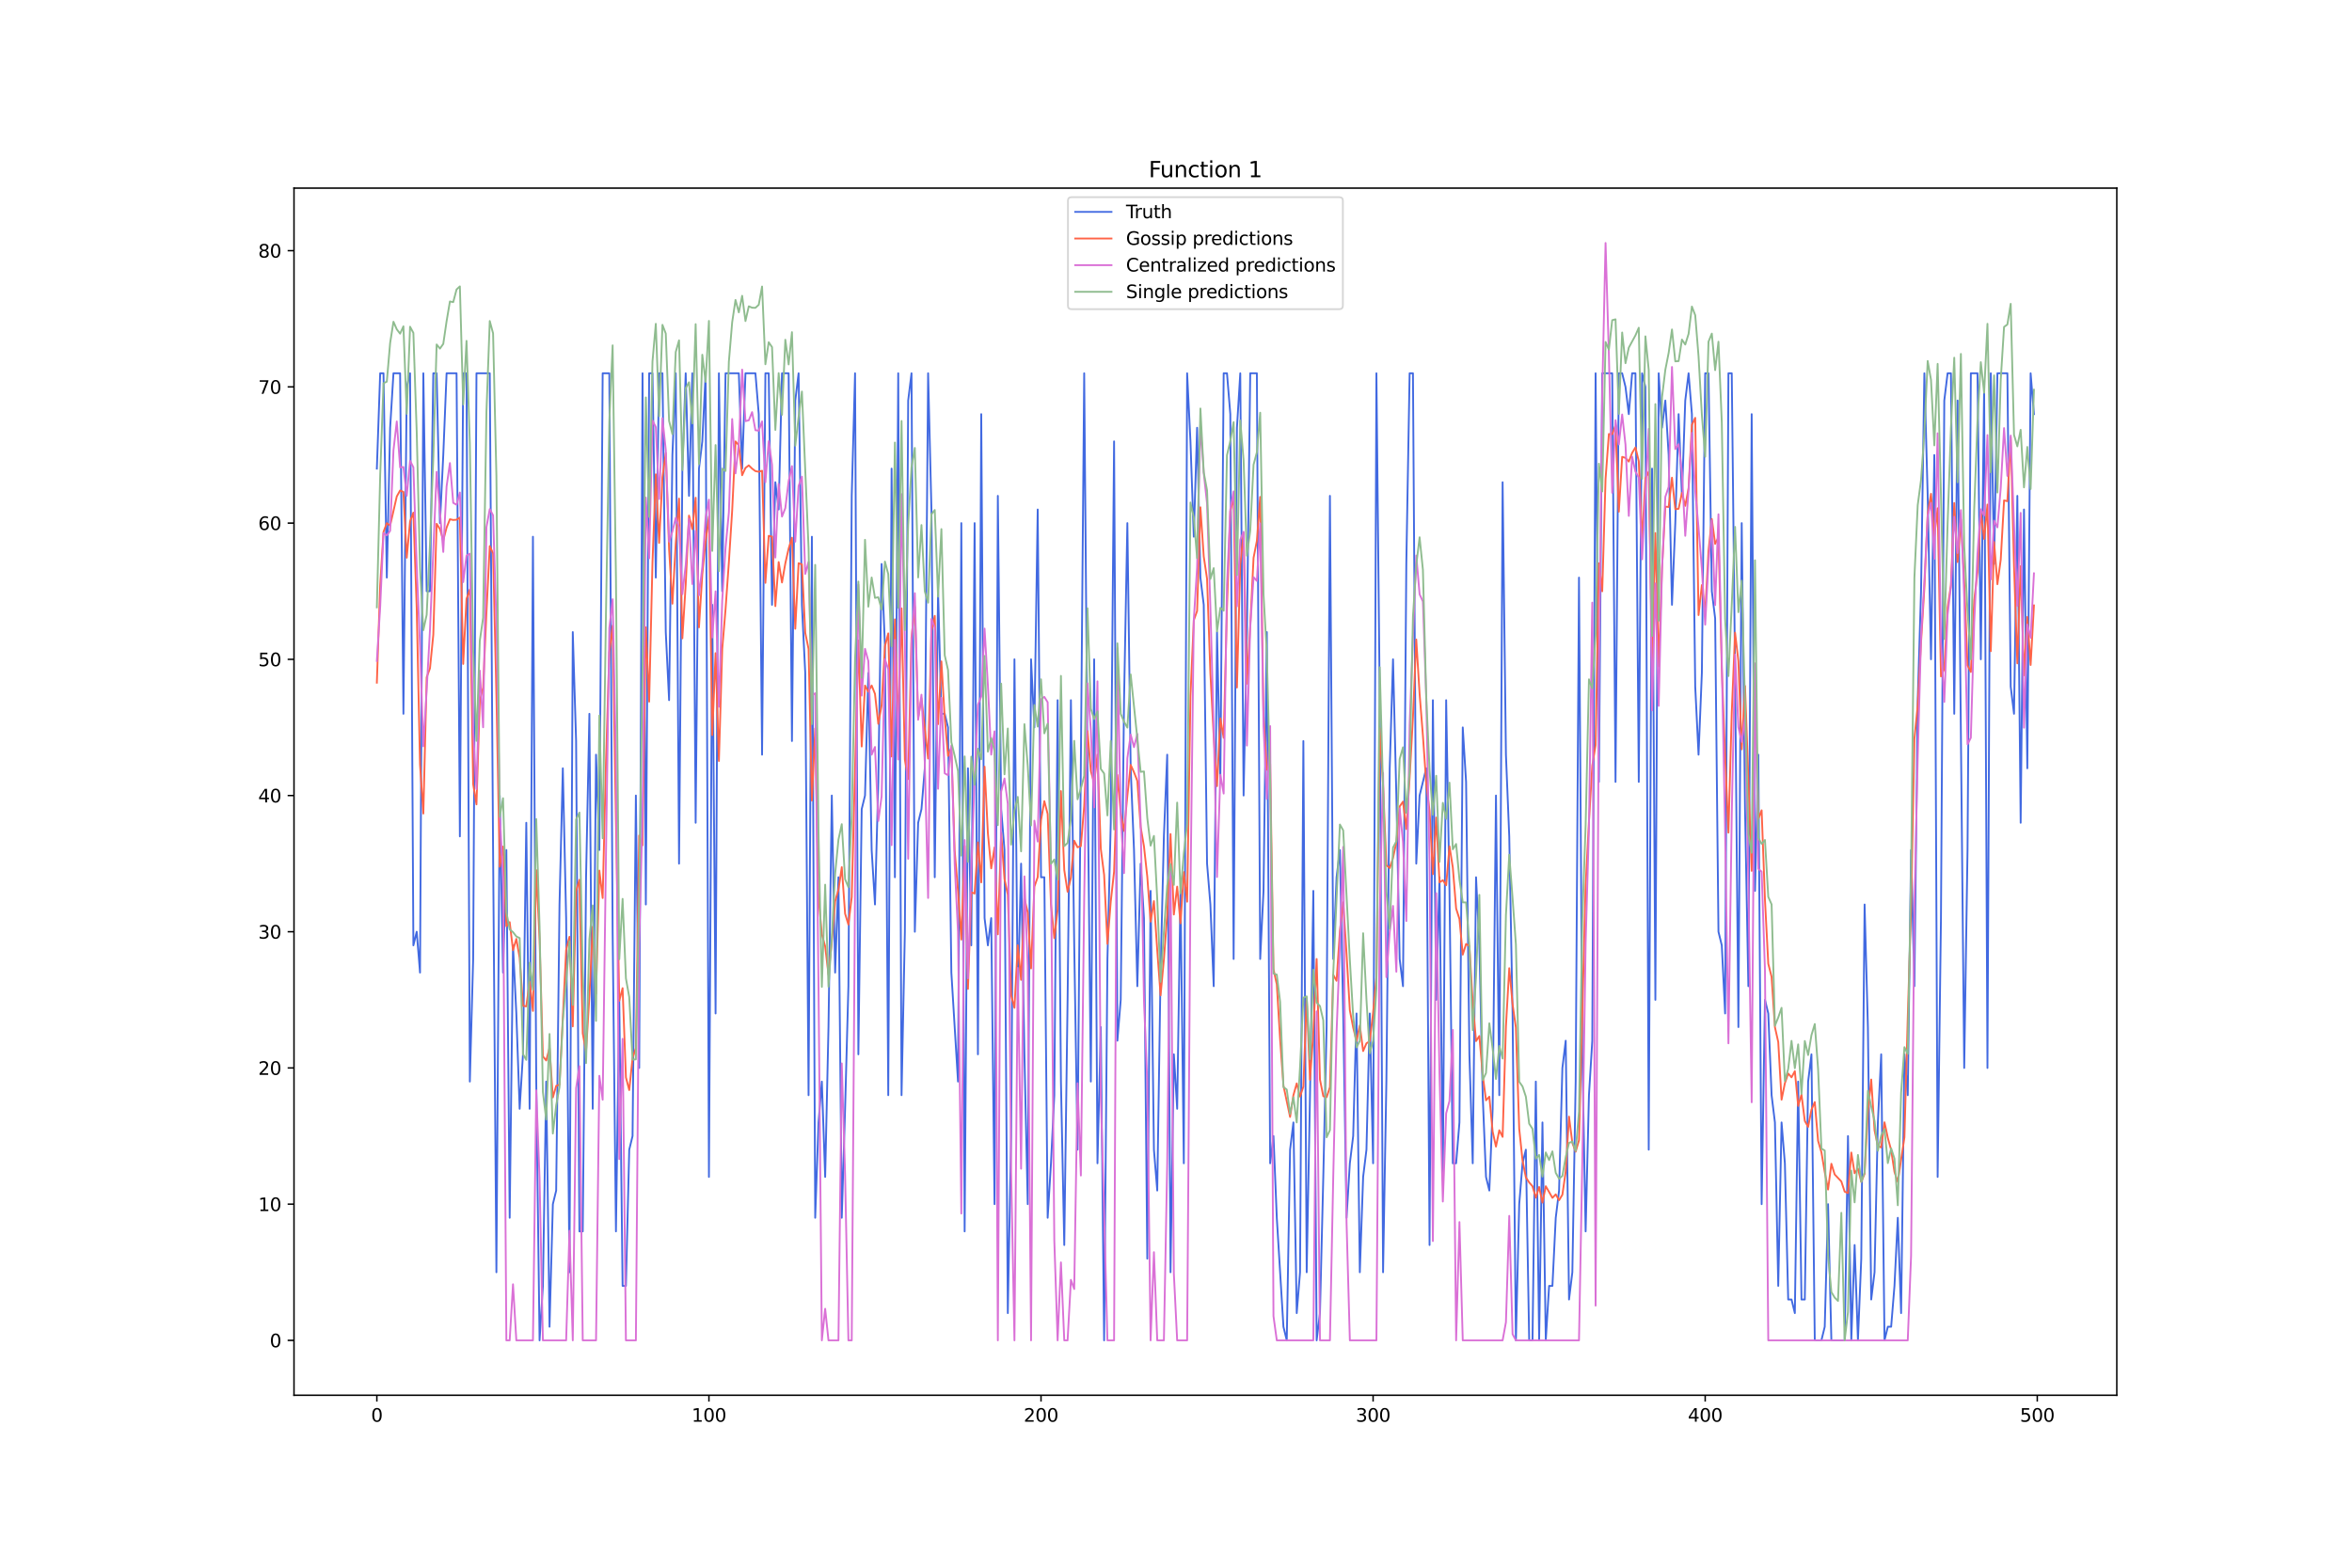 <?xml version="1.0" encoding="utf-8" standalone="no"?>
<!DOCTYPE svg PUBLIC "-//W3C//DTD SVG 1.1//EN"
  "http://www.w3.org/Graphics/SVG/1.1/DTD/svg11.dtd">
<svg xmlns:xlink="http://www.w3.org/1999/xlink" width="1296pt" height="864pt" viewBox="0 0 1296 864" xmlns="http://www.w3.org/2000/svg" version="1.1">
 <defs>
  <style type="text/css">*{stroke-linejoin: round; stroke-linecap: butt}</style>
 </defs>
 <g id="figure_1">
  <g id="patch_1">
   <path d="M 0 864 
L 1296 864 
L 1296 0 
L 0 0 
z
" style="fill: #ffffff"/>
  </g>
  <g id="axes_1">
   <g id="patch_2">
    <path d="M 162 768.96 
L 1166.4 768.96 
L 1166.4 103.68 
L 162 103.68 
z
" style="fill: #ffffff"/>
   </g>
   <g id="matplotlib.axis_1">
    <g id="xtick_1">
     <g id="line2d_1">
      <defs>
       <path id="m81bad8bb6c" d="M 0 0 
L 0 3.5 
" style="stroke: #000000; stroke-width: 0.8"/>
      </defs>
      <g>
       <use xlink:href="#m81bad8bb6c" x="207.655" y="768.96" style="stroke: #000000; stroke-width: 0.8"/>
      </g>
     </g>
     <g id="text_1">
      <!-- 0 -->
      <g transform="translate(204.473 783.558) scale(0.1 -0.1)">
       <defs>
        <path id="DejaVuSans-30" d="M 2034 4250 
Q 1547 4250 1301 3770 
Q 1056 3291 1056 2328 
Q 1056 1369 1301 889 
Q 1547 409 2034 409 
Q 2525 409 2770 889 
Q 3016 1369 3016 2328 
Q 3016 3291 2770 3770 
Q 2525 4250 2034 4250 
z
M 2034 4750 
Q 2819 4750 3233 4129 
Q 3647 3509 3647 2328 
Q 3647 1150 3233 529 
Q 2819 -91 2034 -91 
Q 1250 -91 836 529 
Q 422 1150 422 2328 
Q 422 3509 836 4129 
Q 1250 4750 2034 4750 
z
" transform="scale(0.016)"/>
       </defs>
       <use xlink:href="#DejaVuSans-30"/>
      </g>
     </g>
    </g>
    <g id="xtick_2">
     <g id="line2d_2">
      <g>
       <use xlink:href="#m81bad8bb6c" x="390.639" y="768.96" style="stroke: #000000; stroke-width: 0.8"/>
      </g>
     </g>
     <g id="text_2">
      <!-- 100 -->
      <g transform="translate(381.095 783.558) scale(0.1 -0.1)">
       <defs>
        <path id="DejaVuSans-31" d="M 794 531 
L 1825 531 
L 1825 4091 
L 703 3866 
L 703 4441 
L 1819 4666 
L 2450 4666 
L 2450 531 
L 3481 531 
L 3481 0 
L 794 0 
L 794 531 
z
" transform="scale(0.016)"/>
       </defs>
       <use xlink:href="#DejaVuSans-31"/>
       <use xlink:href="#DejaVuSans-30" x="63.623"/>
       <use xlink:href="#DejaVuSans-30" x="127.246"/>
      </g>
     </g>
    </g>
    <g id="xtick_3">
     <g id="line2d_3">
      <g>
       <use xlink:href="#m81bad8bb6c" x="573.623" y="768.96" style="stroke: #000000; stroke-width: 0.8"/>
      </g>
     </g>
     <g id="text_3">
      <!-- 200 -->
      <g transform="translate(564.079 783.558) scale(0.1 -0.1)">
       <defs>
        <path id="DejaVuSans-32" d="M 1228 531 
L 3431 531 
L 3431 0 
L 469 0 
L 469 531 
Q 828 903 1448 1529 
Q 2069 2156 2228 2338 
Q 2531 2678 2651 2914 
Q 2772 3150 2772 3378 
Q 2772 3750 2511 3984 
Q 2250 4219 1831 4219 
Q 1534 4219 1204 4116 
Q 875 4013 500 3803 
L 500 4441 
Q 881 4594 1212 4672 
Q 1544 4750 1819 4750 
Q 2544 4750 2975 4387 
Q 3406 4025 3406 3419 
Q 3406 3131 3298 2873 
Q 3191 2616 2906 2266 
Q 2828 2175 2409 1742 
Q 1991 1309 1228 531 
z
" transform="scale(0.016)"/>
       </defs>
       <use xlink:href="#DejaVuSans-32"/>
       <use xlink:href="#DejaVuSans-30" x="63.623"/>
       <use xlink:href="#DejaVuSans-30" x="127.246"/>
      </g>
     </g>
    </g>
    <g id="xtick_4">
     <g id="line2d_4">
      <g>
       <use xlink:href="#m81bad8bb6c" x="756.607" y="768.96" style="stroke: #000000; stroke-width: 0.8"/>
      </g>
     </g>
     <g id="text_4">
      <!-- 300 -->
      <g transform="translate(747.063 783.558) scale(0.1 -0.1)">
       <defs>
        <path id="DejaVuSans-33" d="M 2597 2516 
Q 3050 2419 3304 2112 
Q 3559 1806 3559 1356 
Q 3559 666 3084 287 
Q 2609 -91 1734 -91 
Q 1441 -91 1130 -33 
Q 819 25 488 141 
L 488 750 
Q 750 597 1062 519 
Q 1375 441 1716 441 
Q 2309 441 2620 675 
Q 2931 909 2931 1356 
Q 2931 1769 2642 2001 
Q 2353 2234 1838 2234 
L 1294 2234 
L 1294 2753 
L 1863 2753 
Q 2328 2753 2575 2939 
Q 2822 3125 2822 3475 
Q 2822 3834 2567 4026 
Q 2313 4219 1838 4219 
Q 1578 4219 1281 4162 
Q 984 4106 628 3988 
L 628 4550 
Q 988 4650 1302 4700 
Q 1616 4750 1894 4750 
Q 2613 4750 3031 4423 
Q 3450 4097 3450 3541 
Q 3450 3153 3228 2886 
Q 3006 2619 2597 2516 
z
" transform="scale(0.016)"/>
       </defs>
       <use xlink:href="#DejaVuSans-33"/>
       <use xlink:href="#DejaVuSans-30" x="63.623"/>
       <use xlink:href="#DejaVuSans-30" x="127.246"/>
      </g>
     </g>
    </g>
    <g id="xtick_5">
     <g id="line2d_5">
      <g>
       <use xlink:href="#m81bad8bb6c" x="939.591" y="768.96" style="stroke: #000000; stroke-width: 0.8"/>
      </g>
     </g>
     <g id="text_5">
      <!-- 400 -->
      <g transform="translate(930.047 783.558) scale(0.1 -0.1)">
       <defs>
        <path id="DejaVuSans-34" d="M 2419 4116 
L 825 1625 
L 2419 1625 
L 2419 4116 
z
M 2253 4666 
L 3047 4666 
L 3047 1625 
L 3713 1625 
L 3713 1100 
L 3047 1100 
L 3047 0 
L 2419 0 
L 2419 1100 
L 313 1100 
L 313 1709 
L 2253 4666 
z
" transform="scale(0.016)"/>
       </defs>
       <use xlink:href="#DejaVuSans-34"/>
       <use xlink:href="#DejaVuSans-30" x="63.623"/>
       <use xlink:href="#DejaVuSans-30" x="127.246"/>
      </g>
     </g>
    </g>
    <g id="xtick_6">
     <g id="line2d_6">
      <g>
       <use xlink:href="#m81bad8bb6c" x="1122.575" y="768.96" style="stroke: #000000; stroke-width: 0.8"/>
      </g>
     </g>
     <g id="text_6">
      <!-- 500 -->
      <g transform="translate(1113.032 783.558) scale(0.1 -0.1)">
       <defs>
        <path id="DejaVuSans-35" d="M 691 4666 
L 3169 4666 
L 3169 4134 
L 1269 4134 
L 1269 2991 
Q 1406 3038 1543 3061 
Q 1681 3084 1819 3084 
Q 2600 3084 3056 2656 
Q 3513 2228 3513 1497 
Q 3513 744 3044 326 
Q 2575 -91 1722 -91 
Q 1428 -91 1123 -41 
Q 819 9 494 109 
L 494 744 
Q 775 591 1075 516 
Q 1375 441 1709 441 
Q 2250 441 2565 725 
Q 2881 1009 2881 1497 
Q 2881 1984 2565 2268 
Q 2250 2553 1709 2553 
Q 1456 2553 1204 2497 
Q 953 2441 691 2322 
L 691 4666 
z
" transform="scale(0.016)"/>
       </defs>
       <use xlink:href="#DejaVuSans-35"/>
       <use xlink:href="#DejaVuSans-30" x="63.623"/>
       <use xlink:href="#DejaVuSans-30" x="127.246"/>
      </g>
     </g>
    </g>
   </g>
   <g id="matplotlib.axis_2">
    <g id="ytick_1">
     <g id="line2d_7">
      <defs>
       <path id="mc5527e3169" d="M 0 0 
L -3.5 0 
" style="stroke: #000000; stroke-width: 0.8"/>
      </defs>
      <g>
       <use xlink:href="#mc5527e3169" x="162" y="738.72" style="stroke: #000000; stroke-width: 0.8"/>
      </g>
     </g>
     <g id="text_7">
      <!-- 0 -->
      <g transform="translate(148.637 742.519) scale(0.1 -0.1)">
       <use xlink:href="#DejaVuSans-30"/>
      </g>
     </g>
    </g>
    <g id="ytick_2">
     <g id="line2d_8">
      <g>
       <use xlink:href="#mc5527e3169" x="162" y="663.65" style="stroke: #000000; stroke-width: 0.8"/>
      </g>
     </g>
     <g id="text_8">
      <!-- 10 -->
      <g transform="translate(142.275 667.449) scale(0.1 -0.1)">
       <use xlink:href="#DejaVuSans-31"/>
       <use xlink:href="#DejaVuSans-30" x="63.623"/>
      </g>
     </g>
    </g>
    <g id="ytick_3">
     <g id="line2d_9">
      <g>
       <use xlink:href="#mc5527e3169" x="162" y="588.579" style="stroke: #000000; stroke-width: 0.8"/>
      </g>
     </g>
     <g id="text_9">
      <!-- 20 -->
      <g transform="translate(142.275 592.378) scale(0.1 -0.1)">
       <use xlink:href="#DejaVuSans-32"/>
       <use xlink:href="#DejaVuSans-30" x="63.623"/>
      </g>
     </g>
    </g>
    <g id="ytick_4">
     <g id="line2d_10">
      <g>
       <use xlink:href="#mc5527e3169" x="162" y="513.509" style="stroke: #000000; stroke-width: 0.8"/>
      </g>
     </g>
     <g id="text_10">
      <!-- 30 -->
      <g transform="translate(142.275 517.308) scale(0.1 -0.1)">
       <use xlink:href="#DejaVuSans-33"/>
       <use xlink:href="#DejaVuSans-30" x="63.623"/>
      </g>
     </g>
    </g>
    <g id="ytick_5">
     <g id="line2d_11">
      <g>
       <use xlink:href="#mc5527e3169" x="162" y="438.438" style="stroke: #000000; stroke-width: 0.8"/>
      </g>
     </g>
     <g id="text_11">
      <!-- 40 -->
      <g transform="translate(142.275 442.238) scale(0.1 -0.1)">
       <use xlink:href="#DejaVuSans-34"/>
       <use xlink:href="#DejaVuSans-30" x="63.623"/>
      </g>
     </g>
    </g>
    <g id="ytick_6">
     <g id="line2d_12">
      <g>
       <use xlink:href="#mc5527e3169" x="162" y="363.368" style="stroke: #000000; stroke-width: 0.8"/>
      </g>
     </g>
     <g id="text_12">
      <!-- 50 -->
      <g transform="translate(142.275 367.167) scale(0.1 -0.1)">
       <use xlink:href="#DejaVuSans-35"/>
       <use xlink:href="#DejaVuSans-30" x="63.623"/>
      </g>
     </g>
    </g>
    <g id="ytick_7">
     <g id="line2d_13">
      <g>
       <use xlink:href="#mc5527e3169" x="162" y="288.298" style="stroke: #000000; stroke-width: 0.8"/>
      </g>
     </g>
     <g id="text_13">
      <!-- 60 -->
      <g transform="translate(142.275 292.097) scale(0.1 -0.1)">
       <defs>
        <path id="DejaVuSans-36" d="M 2113 2584 
Q 1688 2584 1439 2293 
Q 1191 2003 1191 1497 
Q 1191 994 1439 701 
Q 1688 409 2113 409 
Q 2538 409 2786 701 
Q 3034 994 3034 1497 
Q 3034 2003 2786 2293 
Q 2538 2584 2113 2584 
z
M 3366 4563 
L 3366 3988 
Q 3128 4100 2886 4159 
Q 2644 4219 2406 4219 
Q 1781 4219 1451 3797 
Q 1122 3375 1075 2522 
Q 1259 2794 1537 2939 
Q 1816 3084 2150 3084 
Q 2853 3084 3261 2657 
Q 3669 2231 3669 1497 
Q 3669 778 3244 343 
Q 2819 -91 2113 -91 
Q 1303 -91 875 529 
Q 447 1150 447 2328 
Q 447 3434 972 4092 
Q 1497 4750 2381 4750 
Q 2619 4750 2861 4703 
Q 3103 4656 3366 4563 
z
" transform="scale(0.016)"/>
       </defs>
       <use xlink:href="#DejaVuSans-36"/>
       <use xlink:href="#DejaVuSans-30" x="63.623"/>
      </g>
     </g>
    </g>
    <g id="ytick_8">
     <g id="line2d_14">
      <g>
       <use xlink:href="#mc5527e3169" x="162" y="213.227" style="stroke: #000000; stroke-width: 0.8"/>
      </g>
     </g>
     <g id="text_14">
      <!-- 70 -->
      <g transform="translate(142.275 217.026) scale(0.1 -0.1)">
       <defs>
        <path id="DejaVuSans-37" d="M 525 4666 
L 3525 4666 
L 3525 4397 
L 1831 0 
L 1172 0 
L 2766 4134 
L 525 4134 
L 525 4666 
z
" transform="scale(0.016)"/>
       </defs>
       <use xlink:href="#DejaVuSans-37"/>
       <use xlink:href="#DejaVuSans-30" x="63.623"/>
      </g>
     </g>
    </g>
    <g id="ytick_9">
     <g id="line2d_15">
      <g>
       <use xlink:href="#mc5527e3169" x="162" y="138.157" style="stroke: #000000; stroke-width: 0.8"/>
      </g>
     </g>
     <g id="text_15">
      <!-- 80 -->
      <g transform="translate(142.275 141.956) scale(0.1 -0.1)">
       <defs>
        <path id="DejaVuSans-38" d="M 2034 2216 
Q 1584 2216 1326 1975 
Q 1069 1734 1069 1313 
Q 1069 891 1326 650 
Q 1584 409 2034 409 
Q 2484 409 2743 651 
Q 3003 894 3003 1313 
Q 3003 1734 2745 1975 
Q 2488 2216 2034 2216 
z
M 1403 2484 
Q 997 2584 770 2862 
Q 544 3141 544 3541 
Q 544 4100 942 4425 
Q 1341 4750 2034 4750 
Q 2731 4750 3128 4425 
Q 3525 4100 3525 3541 
Q 3525 3141 3298 2862 
Q 3072 2584 2669 2484 
Q 3125 2378 3379 2068 
Q 3634 1759 3634 1313 
Q 3634 634 3220 271 
Q 2806 -91 2034 -91 
Q 1263 -91 848 271 
Q 434 634 434 1313 
Q 434 1759 690 2068 
Q 947 2378 1403 2484 
z
M 1172 3481 
Q 1172 3119 1398 2916 
Q 1625 2713 2034 2713 
Q 2441 2713 2670 2916 
Q 2900 3119 2900 3481 
Q 2900 3844 2670 4047 
Q 2441 4250 2034 4250 
Q 1625 4250 1398 4047 
Q 1172 3844 1172 3481 
z
" transform="scale(0.016)"/>
       </defs>
       <use xlink:href="#DejaVuSans-38"/>
       <use xlink:href="#DejaVuSans-30" x="63.623"/>
      </g>
     </g>
    </g>
   </g>
   <g id="line2d_16">
    <path d="M 207.655 258.269 
L 209.484 205.72 
L 211.314 205.72 
L 213.144 318.326 
L 214.974 235.748 
L 216.804 205.72 
L 220.463 205.72 
L 222.293 393.396 
L 224.123 213.227 
L 225.953 205.72 
L 227.783 521.016 
L 229.613 513.509 
L 231.442 536.03 
L 233.272 205.72 
L 235.102 325.833 
L 236.932 325.833 
L 238.762 205.72 
L 240.592 205.72 
L 242.422 288.298 
L 244.251 250.762 
L 246.081 205.72 
L 251.571 205.72 
L 253.401 460.96 
L 255.23 205.72 
L 257.06 205.72 
L 258.89 596.086 
L 260.72 528.523 
L 262.55 205.72 
L 269.869 205.72 
L 271.699 468.467 
L 273.529 701.185 
L 275.359 438.438 
L 277.189 536.03 
L 279.018 468.467 
L 280.848 671.157 
L 282.678 521.016 
L 284.508 558.551 
L 286.338 611.1 
L 288.168 581.072 
L 289.997 453.452 
L 291.827 611.1 
L 293.657 295.805 
L 295.487 596.086 
L 297.317 738.72 
L 299.147 708.692 
L 300.976 596.086 
L 302.806 731.213 
L 304.636 663.65 
L 306.466 656.143 
L 308.296 498.495 
L 310.126 423.424 
L 311.956 506.002 
L 313.785 701.185 
L 315.615 348.354 
L 317.445 408.41 
L 319.275 678.664 
L 321.105 678.664 
L 322.935 483.481 
L 324.764 393.396 
L 326.594 611.1 
L 328.424 415.917 
L 330.254 468.467 
L 332.084 205.72 
L 335.743 205.72 
L 337.573 513.509 
L 339.403 678.664 
L 341.233 551.044 
L 343.063 708.692 
L 344.893 708.692 
L 346.723 633.621 
L 348.552 626.114 
L 350.382 438.438 
L 352.212 588.579 
L 354.042 205.72 
L 355.872 498.495 
L 357.702 205.72 
L 359.531 205.72 
L 361.361 318.326 
L 363.191 205.72 
L 365.021 205.72 
L 366.851 348.354 
L 368.681 385.889 
L 370.51 250.762 
L 372.34 205.72 
L 374.17 475.974 
L 376 258.269 
L 377.83 205.72 
L 379.66 273.284 
L 381.489 205.72 
L 383.319 453.452 
L 385.149 258.269 
L 386.979 243.255 
L 388.809 205.72 
L 390.639 648.636 
L 392.469 333.34 
L 394.298 558.551 
L 396.128 205.72 
L 397.958 325.833 
L 399.788 205.72 
L 407.107 205.72 
L 408.937 258.269 
L 410.767 205.72 
L 416.256 205.72 
L 418.086 228.241 
L 419.916 415.917 
L 421.746 205.72 
L 423.576 205.72 
L 425.406 333.34 
L 427.236 265.776 
L 429.065 280.791 
L 430.895 205.72 
L 434.555 205.72 
L 436.385 408.41 
L 438.215 220.734 
L 440.044 205.72 
L 441.874 333.34 
L 443.704 370.875 
L 445.534 603.593 
L 447.364 295.805 
L 449.194 671.157 
L 451.023 618.607 
L 452.853 596.086 
L 454.683 648.636 
L 456.513 566.058 
L 458.343 438.438 
L 460.173 536.03 
L 462.003 483.481 
L 463.832 671.157 
L 465.662 611.1 
L 467.492 543.537 
L 469.322 273.284 
L 471.152 205.72 
L 472.982 581.072 
L 474.811 445.945 
L 476.641 438.438 
L 478.471 370.875 
L 480.301 468.467 
L 482.131 498.495 
L 483.961 430.931 
L 485.79 310.819 
L 487.62 355.861 
L 489.45 603.593 
L 491.28 258.269 
L 493.11 483.481 
L 494.94 205.72 
L 496.77 603.593 
L 498.599 513.509 
L 500.429 220.734 
L 502.259 205.72 
L 504.089 513.509 
L 505.919 453.452 
L 507.749 445.945 
L 509.578 423.424 
L 511.408 205.72 
L 513.238 280.791 
L 515.068 483.481 
L 516.898 325.833 
L 518.728 393.396 
L 520.557 393.396 
L 522.387 400.903 
L 524.217 536.03 
L 527.877 596.086 
L 529.707 288.298 
L 531.536 678.664 
L 533.366 423.424 
L 535.196 521.016 
L 537.026 288.298 
L 538.856 581.072 
L 540.686 228.241 
L 542.516 506.002 
L 544.345 521.016 
L 546.175 506.002 
L 548.005 663.65 
L 549.835 273.284 
L 551.665 445.945 
L 553.495 468.467 
L 555.324 723.706 
L 557.154 626.114 
L 558.984 363.368 
L 560.814 551.044 
L 562.644 475.974 
L 564.474 581.072 
L 566.303 663.65 
L 568.133 363.368 
L 569.963 400.903 
L 571.793 280.791 
L 573.623 483.481 
L 575.453 483.481 
L 577.283 671.157 
L 579.112 641.128 
L 580.942 603.593 
L 582.772 385.889 
L 584.602 596.086 
L 586.432 686.171 
L 588.262 551.044 
L 590.091 385.889 
L 591.921 521.016 
L 593.751 633.621 
L 597.411 205.72 
L 599.241 423.424 
L 601.07 596.086 
L 602.9 363.368 
L 604.73 641.128 
L 606.56 566.058 
L 608.39 738.72 
L 610.22 528.523 
L 612.05 453.452 
L 613.879 243.255 
L 615.709 573.565 
L 617.539 551.044 
L 619.369 385.889 
L 621.199 288.298 
L 623.029 423.424 
L 624.858 468.467 
L 626.688 543.537 
L 628.518 475.974 
L 630.348 506.002 
L 632.178 693.678 
L 634.008 490.988 
L 635.837 633.621 
L 637.667 656.143 
L 639.497 536.03 
L 641.327 460.96 
L 643.157 415.917 
L 644.987 701.185 
L 646.817 581.072 
L 648.646 611.1 
L 650.476 490.988 
L 652.306 641.128 
L 654.136 205.72 
L 655.966 243.255 
L 657.796 295.805 
L 659.625 235.748 
L 661.455 318.326 
L 663.285 333.34 
L 665.115 475.974 
L 666.945 498.495 
L 668.775 543.537 
L 670.604 348.354 
L 672.434 430.931 
L 674.264 205.72 
L 676.094 205.72 
L 677.924 228.241 
L 679.754 528.523 
L 681.583 235.748 
L 683.413 205.72 
L 685.243 438.438 
L 687.073 348.354 
L 688.903 205.72 
L 692.563 205.72 
L 694.392 528.523 
L 696.222 490.988 
L 698.052 348.354 
L 699.882 641.128 
L 701.712 626.114 
L 703.542 671.157 
L 707.201 731.213 
L 709.031 738.72 
L 710.861 633.621 
L 712.691 618.607 
L 714.521 723.706 
L 716.35 701.185 
L 718.18 408.41 
L 720.01 701.185 
L 721.84 603.593 
L 723.67 490.988 
L 725.5 738.72 
L 727.33 723.706 
L 729.159 648.636 
L 730.989 566.058 
L 732.819 273.284 
L 734.649 528.523 
L 736.479 483.481 
L 738.309 468.467 
L 740.138 558.551 
L 741.968 671.157 
L 743.798 641.128 
L 745.628 626.114 
L 747.458 558.551 
L 749.288 701.185 
L 751.117 648.636 
L 752.947 633.621 
L 754.777 558.551 
L 756.607 641.128 
L 758.437 205.72 
L 760.267 385.889 
L 762.097 701.185 
L 763.926 596.086 
L 765.756 423.424 
L 767.586 363.368 
L 769.416 438.438 
L 771.246 528.523 
L 773.076 543.537 
L 774.905 310.819 
L 776.735 205.72 
L 778.565 205.72 
L 780.395 475.974 
L 782.225 438.438 
L 785.884 423.424 
L 787.714 686.171 
L 789.544 385.889 
L 791.374 551.044 
L 793.204 483.481 
L 795.034 648.636 
L 796.864 385.889 
L 798.693 490.988 
L 800.523 641.128 
L 802.353 641.128 
L 804.183 618.607 
L 806.013 400.903 
L 807.843 430.931 
L 809.672 581.072 
L 811.502 641.128 
L 813.332 483.481 
L 815.162 521.016 
L 816.992 603.593 
L 818.822 648.636 
L 820.651 656.143 
L 822.481 611.1 
L 824.311 438.438 
L 826.141 603.593 
L 827.971 265.776 
L 829.801 415.917 
L 831.63 460.96 
L 833.46 558.551 
L 835.29 738.72 
L 837.12 663.65 
L 838.95 641.128 
L 840.78 633.621 
L 842.61 738.72 
L 844.439 738.72 
L 846.269 596.086 
L 848.099 738.72 
L 849.929 618.607 
L 851.759 738.72 
L 853.589 708.692 
L 855.418 708.692 
L 857.248 671.157 
L 859.078 656.143 
L 860.908 588.579 
L 862.738 573.565 
L 864.568 716.199 
L 866.397 701.185 
L 868.227 596.086 
L 870.057 318.326 
L 871.887 581.072 
L 873.717 678.664 
L 875.547 603.593 
L 877.377 573.565 
L 879.206 205.72 
L 881.036 430.931 
L 882.866 205.72 
L 888.356 205.72 
L 890.185 430.931 
L 892.015 205.72 
L 893.845 205.72 
L 895.675 213.227 
L 897.505 228.241 
L 899.335 205.72 
L 901.164 205.72 
L 902.994 430.931 
L 904.824 205.72 
L 906.654 213.227 
L 908.484 633.621 
L 910.314 258.269 
L 912.144 551.044 
L 913.973 205.72 
L 915.803 235.748 
L 917.633 220.734 
L 919.463 250.762 
L 921.293 333.34 
L 923.123 288.298 
L 924.952 228.241 
L 926.782 273.284 
L 928.612 220.734 
L 930.442 205.72 
L 932.272 228.241 
L 934.102 378.382 
L 935.931 415.917 
L 937.761 370.875 
L 939.591 205.72 
L 941.421 205.72 
L 943.251 325.833 
L 945.081 340.847 
L 946.911 513.509 
L 948.74 521.016 
L 950.57 558.551 
L 952.4 205.72 
L 954.23 205.72 
L 956.06 370.875 
L 957.89 566.058 
L 959.719 288.298 
L 961.549 445.945 
L 963.379 543.537 
L 965.209 228.241 
L 967.039 490.988 
L 968.869 415.917 
L 970.698 663.65 
L 972.528 551.044 
L 974.358 558.551 
L 976.188 603.593 
L 978.018 618.607 
L 979.848 708.692 
L 981.678 618.607 
L 983.507 641.128 
L 985.337 716.199 
L 987.167 716.199 
L 988.997 723.706 
L 990.827 596.086 
L 992.657 716.199 
L 994.486 716.199 
L 996.316 596.086 
L 998.146 581.072 
L 999.976 738.72 
L 1003.636 738.72 
L 1005.465 731.213 
L 1007.295 663.65 
L 1009.125 738.72 
L 1016.444 738.72 
L 1018.274 626.114 
L 1020.104 738.72 
L 1021.934 686.171 
L 1023.764 738.72 
L 1025.594 693.678 
L 1027.424 498.495 
L 1029.253 566.058 
L 1031.083 716.199 
L 1032.913 701.185 
L 1034.743 618.607 
L 1036.573 581.072 
L 1038.403 738.72 
L 1040.232 731.213 
L 1042.062 731.213 
L 1043.892 708.692 
L 1045.722 671.157 
L 1047.552 723.706 
L 1049.382 581.072 
L 1051.211 603.593 
L 1053.041 468.467 
L 1054.871 543.537 
L 1056.701 385.889 
L 1058.531 325.833 
L 1060.361 205.72 
L 1062.191 273.284 
L 1064.02 363.368 
L 1065.85 250.762 
L 1067.68 648.636 
L 1069.51 506.002 
L 1071.34 220.734 
L 1073.17 205.72 
L 1074.999 205.72 
L 1076.829 393.396 
L 1078.659 220.734 
L 1082.319 588.579 
L 1084.149 468.467 
L 1085.978 205.72 
L 1089.638 205.72 
L 1091.468 363.368 
L 1093.298 213.227 
L 1095.128 588.579 
L 1096.958 205.72 
L 1098.787 310.819 
L 1100.617 205.72 
L 1106.107 205.72 
L 1107.937 378.382 
L 1109.766 393.396 
L 1111.596 273.284 
L 1113.426 453.452 
L 1115.256 280.791 
L 1117.086 423.424 
L 1118.916 205.72 
L 1120.745 228.241 
L 1120.745 228.241 
" clip-path="url(#pf3458b2dc2)" style="fill: none; stroke: #4169e1; stroke-linecap: square"/>
   </g>
   <g id="line2d_17">
    <path d="M 207.655 376.245 
L 209.484 322.554 
L 211.314 293.133 
L 213.144 288.304 
L 214.974 289.662 
L 218.634 273.602 
L 220.463 270.31 
L 222.293 271.106 
L 224.123 307.374 
L 225.953 287.336 
L 227.783 282.517 
L 229.613 335.009 
L 231.442 421.444 
L 233.272 448.376 
L 235.102 373.275 
L 236.932 368.32 
L 238.762 349.783 
L 240.592 288.696 
L 242.422 291.598 
L 244.251 297.767 
L 246.081 290.773 
L 247.911 286.172 
L 249.741 286.582 
L 251.571 286.433 
L 253.401 285.226 
L 255.23 365.921 
L 257.06 330.049 
L 258.89 324.891 
L 260.72 432.137 
L 262.55 443.325 
L 264.38 386.246 
L 266.209 379.028 
L 268.039 337.515 
L 269.869 300.974 
L 271.699 304.949 
L 273.529 383.004 
L 275.359 477.689 
L 277.189 466.568 
L 279.018 510.475 
L 280.848 508.213 
L 282.678 523.676 
L 284.508 517.45 
L 286.338 527.843 
L 288.168 554.314 
L 289.997 554.644 
L 291.827 541.06 
L 293.657 557.16 
L 295.487 479.548 
L 297.317 517.858 
L 299.147 582.181 
L 300.976 584.461 
L 302.806 577.574 
L 304.636 604.829 
L 306.466 598.445 
L 308.296 597.816 
L 311.956 523.533 
L 313.785 516.299 
L 315.615 565.676 
L 317.445 491.059 
L 319.275 484.877 
L 321.105 569.556 
L 322.935 579.639 
L 324.764 549.171 
L 326.594 510.784 
L 328.424 547.617 
L 330.254 479.794 
L 332.084 494.936 
L 333.914 419.319 
L 335.743 359.574 
L 337.573 344.828 
L 339.403 452.789 
L 341.233 551.571 
L 343.063 544.597 
L 344.893 593.769 
L 346.723 600.784 
L 348.552 583.108 
L 350.382 577.598 
L 352.212 460.462 
L 354.042 465.928 
L 355.872 345.709 
L 357.702 386.71 
L 359.531 309.896 
L 361.361 261.414 
L 363.191 299.211 
L 365.021 263.084 
L 366.851 249.661 
L 368.681 302.781 
L 370.51 332.724 
L 372.34 299.496 
L 374.17 274.781 
L 376 351.833 
L 377.83 322.281 
L 379.66 284.147 
L 381.489 291.647 
L 383.319 274.304 
L 385.149 345.763 
L 386.979 316.564 
L 388.809 298.152 
L 390.639 284.599 
L 392.469 405.099 
L 394.298 359.966 
L 396.128 419.403 
L 397.958 357.712 
L 399.788 335.865 
L 401.618 309.948 
L 403.448 281.328 
L 405.277 243.262 
L 407.107 245.385 
L 408.937 261.921 
L 410.767 257.879 
L 412.597 256.488 
L 414.427 258.272 
L 416.256 259.645 
L 418.086 260.001 
L 419.916 259.442 
L 421.746 321.245 
L 423.576 295.306 
L 425.406 295.748 
L 427.236 334.073 
L 429.065 309.763 
L 430.895 321.028 
L 432.725 310.5 
L 434.555 302.333 
L 436.385 296.345 
L 438.215 346.514 
L 440.044 310.393 
L 441.874 311.05 
L 443.704 348.708 
L 445.534 357.638 
L 447.364 441.2 
L 449.194 401.444 
L 451.023 494.58 
L 452.853 514.896 
L 454.683 521.599 
L 456.513 537.173 
L 458.343 519.073 
L 460.173 496.744 
L 462.003 490.36 
L 463.832 477.909 
L 465.662 503.561 
L 467.492 509.58 
L 469.322 494.371 
L 472.982 352.993 
L 474.811 411.422 
L 476.641 377.83 
L 478.471 381.191 
L 480.301 377.796 
L 482.131 382.404 
L 483.961 398.951 
L 485.79 388.675 
L 487.62 356.086 
L 489.45 349.079 
L 491.28 416.912 
L 493.11 341.338 
L 494.94 400.596 
L 496.77 335.274 
L 498.599 418.678 
L 500.429 429.384 
L 502.259 351.289 
L 504.089 334.411 
L 505.919 395.556 
L 507.749 384.766 
L 511.408 418.073 
L 513.238 347.765 
L 515.068 339.406 
L 516.898 399.109 
L 518.728 364.524 
L 520.557 395.499 
L 522.387 416.643 
L 524.217 411.957 
L 526.047 468.68 
L 527.877 490.939 
L 529.707 517.832 
L 531.536 466.279 
L 533.366 545.017 
L 535.196 491.759 
L 537.026 492.467 
L 538.856 464.289 
L 540.686 486.311 
L 542.516 422.53 
L 544.345 459.229 
L 546.175 478.592 
L 548.005 467.059 
L 549.835 514.929 
L 551.665 459.043 
L 553.495 484.399 
L 555.324 493.029 
L 557.154 548.568 
L 558.984 555.45 
L 560.814 520.933 
L 562.644 540.027 
L 564.474 495.08 
L 566.303 502.855 
L 568.133 533.736 
L 569.963 488.671 
L 571.793 483.402 
L 573.623 452.02 
L 575.453 441.525 
L 577.283 448.596 
L 579.112 498.453 
L 580.942 517.062 
L 582.772 501.386 
L 584.602 435.989 
L 586.432 479.526 
L 588.262 491.476 
L 590.091 483.668 
L 591.921 463.354 
L 593.751 466.979 
L 595.581 466.324 
L 597.411 444.375 
L 599.241 402.91 
L 601.07 424.978 
L 602.9 431.514 
L 604.73 415.878 
L 606.56 467.768 
L 608.39 482.135 
L 610.22 520.176 
L 612.05 496.892 
L 613.879 480.378 
L 615.709 427.092 
L 617.539 448.433 
L 619.369 457.97 
L 621.199 438.571 
L 623.029 421.549 
L 624.858 425.617 
L 626.688 430.371 
L 628.518 455.721 
L 630.348 466.442 
L 632.178 483.165 
L 634.008 507.957 
L 635.837 496.624 
L 637.667 523.749 
L 639.497 548.559 
L 641.327 528.783 
L 643.157 504.209 
L 644.987 459.669 
L 646.817 504.029 
L 648.646 488.636 
L 650.476 508.863 
L 652.306 480.637 
L 654.136 496.963 
L 655.966 383.666 
L 657.796 341.861 
L 659.625 336.737 
L 661.455 279.573 
L 663.285 306.678 
L 665.115 319.042 
L 666.945 371.061 
L 668.775 405.922 
L 670.604 433.287 
L 672.434 395.903 
L 674.264 406.653 
L 676.094 334.746 
L 677.924 281.738 
L 679.754 274.101 
L 681.583 378.914 
L 683.413 311.07 
L 685.243 293.721 
L 687.073 376.83 
L 688.903 344.79 
L 690.733 307.432 
L 692.563 298.091 
L 694.392 273.867 
L 696.222 394.529 
L 698.052 424.231 
L 699.882 420.883 
L 701.712 534.117 
L 703.542 542.501 
L 705.371 572.798 
L 707.201 598.301 
L 710.861 615.592 
L 712.691 603.62 
L 714.521 597.09 
L 716.35 604.361 
L 718.18 598.864 
L 720.01 549.799 
L 721.84 595.086 
L 723.67 569.189 
L 725.5 528.531 
L 727.33 594.992 
L 729.159 604.163 
L 730.989 604.722 
L 732.819 599.176 
L 734.649 537.287 
L 736.479 540.562 
L 738.309 513.13 
L 740.138 497.288 
L 741.968 525.733 
L 743.798 556.852 
L 745.628 566.303 
L 747.458 573.787 
L 749.288 565.09 
L 751.117 579.273 
L 752.947 574.995 
L 754.777 573.848 
L 756.607 558.108 
L 758.437 538.351 
L 760.267 401.441 
L 762.097 432.718 
L 763.926 476.842 
L 765.756 478.414 
L 767.586 472.828 
L 769.416 464.225 
L 771.246 444.457 
L 773.076 441.811 
L 774.905 456.925 
L 776.735 428.514 
L 778.565 395.262 
L 780.395 352.431 
L 782.225 382.368 
L 784.055 405.432 
L 785.884 431.708 
L 787.714 446.725 
L 789.544 481.789 
L 791.374 450.553 
L 793.204 486.298 
L 795.034 485.096 
L 796.864 487.871 
L 798.693 466.39 
L 800.523 478.065 
L 802.353 500.726 
L 804.183 506.438 
L 806.013 526.129 
L 807.843 520.231 
L 809.672 521.386 
L 811.502 552.465 
L 813.332 573.783 
L 815.162 570.964 
L 816.992 592.359 
L 818.822 606.43 
L 820.651 604.411 
L 822.481 623.675 
L 824.311 631.926 
L 826.141 622.908 
L 827.971 626.568 
L 829.801 565.702 
L 831.63 533.597 
L 833.46 553.473 
L 835.29 566.322 
L 837.12 622.126 
L 838.95 639.597 
L 840.78 648.884 
L 842.61 651.682 
L 844.439 653.796 
L 846.269 660.074 
L 848.099 654.17 
L 849.929 662.797 
L 851.759 653.77 
L 855.418 660.174 
L 857.248 658.242 
L 859.078 661.485 
L 860.908 658.433 
L 862.738 645.616 
L 864.568 615.411 
L 866.397 629.92 
L 868.227 634.747 
L 870.057 628.438 
L 873.717 487.893 
L 875.547 452.75 
L 877.377 421.982 
L 879.206 410.604 
L 881.036 310.424 
L 882.866 325.891 
L 884.696 263.909 
L 886.526 239.193 
L 888.356 239.352 
L 890.185 234.453 
L 892.015 282.009 
L 893.845 251.788 
L 895.675 252.331 
L 897.505 254.401 
L 899.335 249.609 
L 901.164 246.588 
L 902.994 254.16 
L 904.824 298.339 
L 906.654 263.478 
L 908.484 259.895 
L 910.314 363.73 
L 912.144 293.78 
L 913.973 367.337 
L 915.803 312.987 
L 917.633 279.234 
L 919.463 279.412 
L 921.293 263.265 
L 923.123 280.649 
L 924.952 280.39 
L 926.782 271.664 
L 928.612 278.794 
L 930.442 268.999 
L 932.272 234.146 
L 934.102 230.282 
L 935.931 339.005 
L 937.761 322.433 
L 939.591 337.696 
L 941.421 303.457 
L 943.251 286.055 
L 945.081 299.735 
L 946.911 296.081 
L 948.74 368.401 
L 950.57 416.482 
L 952.4 458.887 
L 954.23 392.657 
L 956.06 348.679 
L 957.89 364.314 
L 959.719 412.982 
L 961.549 378.086 
L 965.209 479.966 
L 967.039 374.092 
L 968.869 451.28 
L 970.698 446.578 
L 972.528 495.892 
L 974.358 531.144 
L 976.188 538.393 
L 978.018 566.077 
L 979.848 574.277 
L 981.678 606.074 
L 983.507 596.98 
L 985.337 591.644 
L 987.167 593.743 
L 988.997 590.357 
L 990.827 609.51 
L 992.657 603.275 
L 994.486 617.781 
L 996.316 621.047 
L 998.146 611.568 
L 999.976 607.389 
L 1001.806 628.778 
L 1003.636 635.048 
L 1005.465 645.922 
L 1007.295 655.604 
L 1009.125 641.381 
L 1010.955 647.289 
L 1014.615 651.138 
L 1016.444 656.757 
L 1018.274 657.542 
L 1020.104 635.19 
L 1021.934 646.619 
L 1023.764 644.032 
L 1025.594 651.324 
L 1027.424 646.965 
L 1029.253 612.796 
L 1031.083 594.944 
L 1032.913 623.017 
L 1034.743 631.578 
L 1036.573 632.377 
L 1038.403 618.54 
L 1040.232 627.15 
L 1042.062 633.784 
L 1043.892 645.89 
L 1045.722 651.371 
L 1049.382 626.8 
L 1051.211 560.546 
L 1053.041 501.13 
L 1054.871 407.251 
L 1056.701 388.853 
L 1058.531 354.092 
L 1060.361 324.194 
L 1062.191 283.492 
L 1064.02 272.155 
L 1065.85 295.565 
L 1067.68 280.114 
L 1069.51 372.784 
L 1071.34 368.656 
L 1073.17 334.788 
L 1074.999 322.513 
L 1076.829 277.225 
L 1078.659 309.768 
L 1080.489 286.245 
L 1082.319 320.045 
L 1084.149 366.712 
L 1085.978 370.349 
L 1087.808 330.85 
L 1089.638 315.63 
L 1091.468 282.301 
L 1093.298 297.035 
L 1095.128 278.065 
L 1096.958 358.903 
L 1098.787 298.711 
L 1100.617 321.987 
L 1102.447 308.419 
L 1104.277 275.779 
L 1106.107 276.246 
L 1107.937 241.065 
L 1109.766 312 
L 1111.596 365.603 
L 1113.426 312.033 
L 1115.256 372.196 
L 1117.086 340.045 
L 1118.916 366.511 
L 1120.745 333.657 
L 1120.745 333.657 
" clip-path="url(#pf3458b2dc2)" style="fill: none; stroke: #ff6347; stroke-linecap: square"/>
   </g>
   <g id="line2d_18">
    <path d="M 207.655 364.281 
L 209.484 334.592 
L 211.314 293.809 
L 213.144 295.068 
L 214.974 292.568 
L 216.804 248.175 
L 218.634 232.274 
L 220.463 257.59 
L 222.293 257.368 
L 224.123 273.211 
L 225.953 253.913 
L 227.783 257.58 
L 229.613 311.621 
L 231.442 356.271 
L 233.272 411.306 
L 235.102 380.337 
L 236.932 346.953 
L 240.592 260.05 
L 244.251 304.189 
L 246.081 268.073 
L 247.911 255.194 
L 249.741 277.151 
L 251.571 278.184 
L 253.401 271.429 
L 255.23 320.825 
L 257.06 306.213 
L 258.89 305.137 
L 260.72 403.093 
L 262.55 434.896 
L 264.38 369.588 
L 266.209 400.829 
L 268.039 290.556 
L 269.869 280.566 
L 271.699 284.037 
L 273.529 343.002 
L 275.359 447.862 
L 277.189 483.604 
L 279.018 738.72 
L 280.848 738.72 
L 282.678 707.803 
L 284.508 738.72 
L 293.657 738.72 
L 295.487 600.911 
L 297.317 649.743 
L 299.147 738.72 
L 311.956 738.72 
L 313.785 678.297 
L 315.615 738.72 
L 317.445 599.768 
L 319.275 587.585 
L 321.105 738.72 
L 328.424 738.72 
L 330.254 592.897 
L 332.084 606.09 
L 333.914 470.953 
L 335.743 346.193 
L 337.573 330.254 
L 339.403 417.514 
L 341.233 638.803 
L 343.063 572.541 
L 344.893 738.72 
L 350.382 738.72 
L 352.212 519.932 
L 354.042 448.458 
L 355.872 274.226 
L 357.702 307.733 
L 359.531 231.729 
L 361.361 235.438 
L 363.191 275.022 
L 365.021 230.522 
L 366.851 247.963 
L 368.681 298.525 
L 370.51 292.884 
L 372.34 285.347 
L 374.17 290.732 
L 376 327.492 
L 377.83 311.528 
L 379.66 285.834 
L 381.489 321.902 
L 383.319 292.555 
L 385.149 328.085 
L 386.979 312.351 
L 388.809 285.034 
L 390.639 275.366 
L 392.469 351.351 
L 394.298 325.896 
L 396.128 389.541 
L 397.958 330.968 
L 399.788 301.828 
L 401.618 282.482 
L 403.448 230.945 
L 405.277 260.897 
L 407.107 244.661 
L 408.937 203.707 
L 410.767 232.111 
L 412.597 231.64 
L 414.427 227.126 
L 416.256 237.108 
L 418.086 237.355 
L 419.916 232.24 
L 421.746 265.819 
L 423.576 243.14 
L 425.406 256.126 
L 427.236 307.293 
L 429.065 266.72 
L 430.895 284.7 
L 432.725 280.053 
L 434.555 265.154 
L 436.385 256.886 
L 438.215 298.541 
L 440.044 267.854 
L 441.874 262.703 
L 443.704 316.316 
L 445.534 309.622 
L 447.364 383.168 
L 449.194 382.067 
L 451.023 544.166 
L 452.853 738.72 
L 454.683 721.32 
L 456.513 738.72 
L 462.003 738.72 
L 463.832 586.074 
L 465.662 647.35 
L 467.492 738.72 
L 469.322 738.72 
L 471.152 488.368 
L 472.982 322.217 
L 474.811 383.391 
L 476.641 357.583 
L 478.471 364.327 
L 480.301 415.915 
L 482.131 411.671 
L 483.961 452.489 
L 485.79 438.895 
L 487.62 363.268 
L 489.45 368.85 
L 491.28 465.799 
L 493.11 352.682 
L 494.94 418.599 
L 496.77 272.293 
L 498.599 353.902 
L 500.429 473.279 
L 502.259 354.412 
L 504.089 326.942 
L 505.919 396.668 
L 507.749 382.856 
L 509.578 420.342 
L 511.408 494.905 
L 513.238 341.13 
L 515.068 345.844 
L 516.898 434.735 
L 518.728 384.607 
L 520.557 426.203 
L 522.387 427.245 
L 524.217 410.856 
L 526.047 476.117 
L 527.877 513.709 
L 529.707 668.814 
L 531.536 462.973 
L 533.366 539.178 
L 535.196 479.774 
L 537.026 429.109 
L 538.856 388.475 
L 540.686 383.86 
L 542.516 346.428 
L 544.345 377.755 
L 546.175 415.899 
L 548.005 403.052 
L 549.835 738.72 
L 551.665 436.297 
L 553.495 429.033 
L 555.324 443.035 
L 557.154 645.868 
L 558.984 738.72 
L 560.814 533.458 
L 562.644 644.118 
L 564.474 482.99 
L 566.303 532.638 
L 568.133 738.72 
L 569.963 452.304 
L 571.793 463.825 
L 573.623 385.416 
L 575.453 384.078 
L 577.283 387.041 
L 579.112 480.13 
L 580.942 683.657 
L 582.772 738.72 
L 584.602 695.747 
L 586.432 738.72 
L 588.262 738.72 
L 590.091 705.367 
L 591.921 710.423 
L 593.751 597.032 
L 595.581 647.867 
L 597.411 495.646 
L 599.241 376.597 
L 601.07 402.442 
L 602.9 445.024 
L 604.73 375.5 
L 606.56 603.65 
L 608.39 667.659 
L 610.22 738.72 
L 613.879 738.72 
L 615.709 357.255 
L 617.539 450.334 
L 619.369 481.206 
L 621.199 417.842 
L 623.029 404.879 
L 624.858 411.776 
L 626.688 404.523 
L 628.518 453.396 
L 630.348 551.089 
L 632.178 596.625 
L 634.008 738.72 
L 635.837 690.105 
L 637.667 738.72 
L 641.327 738.72 
L 643.157 641.316 
L 644.987 477.013 
L 646.817 701.924 
L 648.646 738.72 
L 654.136 738.72 
L 655.966 490.773 
L 657.796 341.791 
L 659.625 312.748 
L 661.455 233.879 
L 663.285 260.669 
L 665.115 277.596 
L 666.945 334.801 
L 668.775 401.066 
L 670.604 483.342 
L 672.434 426.966 
L 674.264 437.37 
L 676.094 322.39 
L 677.924 280.653 
L 679.754 270.802 
L 681.583 334.21 
L 683.413 297.494 
L 685.243 293.061 
L 687.073 410.919 
L 688.903 345.787 
L 690.733 318.084 
L 692.563 320.16 
L 694.392 288.449 
L 696.222 400.261 
L 698.052 440.304 
L 699.882 400.171 
L 701.712 725.362 
L 703.542 738.72 
L 723.67 738.72 
L 725.5 557.373 
L 727.33 738.72 
L 732.819 738.72 
L 734.649 648.454 
L 736.479 568.981 
L 738.309 521.045 
L 740.138 466.75 
L 741.968 673.468 
L 743.798 738.72 
L 758.437 738.72 
L 760.267 501.368 
L 762.097 425.955 
L 763.926 538.557 
L 765.756 513.673 
L 767.586 499.279 
L 769.416 535.557 
L 771.246 445.55 
L 773.076 463.977 
L 774.905 507.622 
L 776.735 399.383 
L 778.565 351.041 
L 780.395 306.186 
L 782.225 327.531 
L 784.055 331.511 
L 785.884 384.691 
L 787.714 475.376 
L 789.544 683.991 
L 791.374 492.29 
L 793.204 592.462 
L 795.034 662.199 
L 796.864 613.598 
L 798.693 606.8 
L 800.523 567.609 
L 802.353 738.72 
L 804.183 673.522 
L 806.013 738.72 
L 827.971 738.72 
L 829.801 728.724 
L 831.63 670.091 
L 833.46 735.297 
L 835.29 738.72 
L 870.057 738.72 
L 871.887 640.08 
L 873.717 519.694 
L 875.547 456.188 
L 877.377 332.133 
L 879.206 719.557 
L 881.036 371.567 
L 882.866 216.37 
L 884.696 133.92 
L 886.526 195.577 
L 888.356 271.582 
L 890.185 231.571 
L 892.015 244.949 
L 893.845 228.433 
L 895.675 245.077 
L 897.505 284.32 
L 899.335 251.672 
L 901.164 259.93 
L 902.994 263.187 
L 904.824 308.269 
L 908.484 236.347 
L 910.314 391.502 
L 912.144 321.513 
L 913.973 389.016 
L 915.803 314.354 
L 917.633 273.811 
L 919.463 268.332 
L 921.293 202.247 
L 923.123 247.509 
L 924.952 244.803 
L 926.782 260.334 
L 928.612 295.311 
L 930.442 269.913 
L 932.272 238.563 
L 934.102 270.581 
L 935.931 290.746 
L 937.761 313.587 
L 939.591 344.27 
L 941.421 310.228 
L 943.251 286.796 
L 945.081 333.513 
L 946.911 283.428 
L 948.74 365.02 
L 950.57 457.98 
L 952.4 575.015 
L 954.23 448.926 
L 956.06 360.763 
L 957.89 400.8 
L 959.719 408.899 
L 961.549 395.123 
L 963.379 487.114 
L 965.209 607.491 
L 967.039 365.588 
L 968.869 478.82 
L 970.698 480.383 
L 972.528 534.752 
L 974.358 738.72 
L 1051.211 738.72 
L 1053.041 692.178 
L 1054.871 498.684 
L 1056.701 418.192 
L 1058.531 351.456 
L 1060.361 320.562 
L 1062.191 284.091 
L 1064.02 277.197 
L 1065.85 308.042 
L 1067.68 238.795 
L 1069.51 353.469 
L 1071.34 386.839 
L 1073.17 338.82 
L 1074.999 323.313 
L 1076.829 284.796 
L 1078.659 304.78 
L 1080.489 281.124 
L 1082.319 329.346 
L 1084.149 410.221 
L 1085.978 406.571 
L 1087.808 343.556 
L 1089.638 305.037 
L 1091.468 280.665 
L 1093.298 284.084 
L 1095.128 239.785 
L 1096.958 319.335 
L 1098.787 286.939 
L 1100.617 290.656 
L 1102.447 268.909 
L 1104.277 235.933 
L 1106.107 262.277 
L 1107.937 240.051 
L 1109.766 289.165 
L 1111.596 333.883 
L 1113.426 282.653 
L 1115.256 401.097 
L 1117.086 344.214 
L 1118.916 351.469 
L 1120.745 315.986 
L 1120.745 315.986 
" clip-path="url(#pf3458b2dc2)" style="fill: none; stroke: #da70d6; stroke-linecap: square"/>
   </g>
   <g id="line2d_19">
    <path d="M 207.655 334.729 
L 209.484 262.193 
L 211.314 211.22 
L 213.144 210.336 
L 214.974 189.022 
L 216.804 177.326 
L 218.634 181.502 
L 220.463 183.887 
L 222.293 179.856 
L 224.123 228.093 
L 225.953 180.06 
L 227.783 183.467 
L 229.613 237.929 
L 231.442 313.043 
L 233.272 347.336 
L 235.102 338.856 
L 236.932 299.598 
L 238.762 252.328 
L 240.592 189.84 
L 242.422 192.114 
L 244.251 189.515 
L 246.081 177.032 
L 247.911 166.141 
L 249.741 166.508 
L 251.571 159.537 
L 253.401 157.822 
L 255.23 222.903 
L 257.06 187.865 
L 258.89 244.29 
L 260.72 357.952 
L 262.55 408.333 
L 264.38 353.165 
L 266.209 340.5 
L 268.039 227.028 
L 269.869 176.919 
L 271.699 183.709 
L 273.529 262.263 
L 275.359 450.172 
L 277.189 439.918 
L 279.018 502.59 
L 280.848 512.237 
L 282.678 513.737 
L 284.508 516.1 
L 286.338 516.992 
L 288.168 580.976 
L 289.997 584.141 
L 291.827 530.582 
L 293.657 545.523 
L 295.487 451.404 
L 297.317 510.46 
L 299.147 601.851 
L 300.976 617.034 
L 302.806 569.848 
L 304.636 624.723 
L 306.466 609.139 
L 308.296 599.117 
L 310.126 562.545 
L 311.956 541.433 
L 313.785 518.716 
L 315.615 553.845 
L 317.445 451.661 
L 319.275 447.824 
L 321.105 535.195 
L 322.935 585.932 
L 324.764 517.705 
L 326.594 499.012 
L 328.424 562.66 
L 330.254 394.333 
L 332.084 462.027 
L 333.914 337.224 
L 335.743 232.472 
L 337.573 190.339 
L 339.403 318.421 
L 341.233 528.671 
L 343.063 495.377 
L 344.893 539.223 
L 346.723 549.529 
L 348.552 584.045 
L 350.382 583.823 
L 352.212 490.62 
L 354.042 369.305 
L 355.872 219.038 
L 357.702 284.891 
L 359.531 199.245 
L 361.361 178.456 
L 363.191 229.397 
L 365.021 179.025 
L 366.851 183.829 
L 368.681 231.967 
L 370.51 239.28 
L 372.34 194.023 
L 374.17 187.577 
L 376 259.074 
L 377.83 213.958 
L 379.66 210.679 
L 381.489 233.374 
L 383.319 178.646 
L 385.149 255.827 
L 386.979 195.494 
L 388.809 210.474 
L 390.639 176.867 
L 392.469 303.624 
L 394.298 245.278 
L 396.128 314.836 
L 397.958 258.277 
L 399.788 259.58 
L 401.618 199.35 
L 403.448 177.572 
L 405.277 165.297 
L 407.107 172.157 
L 408.937 163.021 
L 410.767 176.947 
L 412.597 168.811 
L 414.427 169.594 
L 416.256 169.651 
L 418.086 167.978 
L 419.916 157.895 
L 421.746 200.761 
L 423.576 188.611 
L 425.406 191.308 
L 427.236 236.938 
L 429.065 205.624 
L 430.895 228.623 
L 432.725 187.244 
L 434.555 200.865 
L 436.385 183.063 
L 438.215 245.656 
L 440.044 229.791 
L 441.874 215.788 
L 445.534 302.083 
L 447.364 399.136 
L 449.194 311.316 
L 451.023 458.708 
L 452.853 543.911 
L 454.683 487.57 
L 456.513 543.828 
L 458.343 516.89 
L 460.173 481.673 
L 462.003 462.748 
L 463.832 454.218 
L 465.662 484.561 
L 467.492 488.956 
L 469.322 449.676 
L 471.152 363.473 
L 472.982 320.518 
L 474.811 373.55 
L 476.641 297.497 
L 478.471 334.359 
L 480.301 318.277 
L 482.131 329.525 
L 483.961 329.156 
L 485.79 335.893 
L 487.62 309.506 
L 489.45 316.47 
L 491.28 356.203 
L 493.11 243.888 
L 494.94 334.893 
L 496.77 232.02 
L 498.599 347.281 
L 500.429 289.278 
L 502.259 257.406 
L 504.089 246.855 
L 505.919 318.254 
L 507.749 289.368 
L 509.578 325.902 
L 511.408 332.148 
L 513.238 283.434 
L 515.068 281.064 
L 516.898 328.844 
L 518.728 291.589 
L 520.557 361.086 
L 522.387 369.258 
L 524.217 409.048 
L 526.047 416.53 
L 527.877 424.911 
L 529.707 471.562 
L 531.536 416.869 
L 533.366 474.985 
L 535.196 417.016 
L 537.026 432.543 
L 538.856 412.637 
L 540.686 418.486 
L 542.516 361.511 
L 544.345 414.261 
L 546.175 406.738 
L 548.005 413.434 
L 549.835 454.758 
L 551.665 376.762 
L 553.495 426.779 
L 555.324 401.502 
L 557.154 465.502 
L 558.984 446.653 
L 560.814 439.201 
L 562.644 469.205 
L 564.474 399.102 
L 566.303 422.092 
L 568.133 454.95 
L 569.963 388.57 
L 571.793 400.485 
L 573.623 374.388 
L 575.453 404.173 
L 577.283 398.82 
L 579.112 476.111 
L 580.942 473.68 
L 582.772 484.739 
L 584.602 372.494 
L 586.432 466.312 
L 588.262 464.568 
L 590.091 451.259 
L 591.921 408.292 
L 593.751 440.526 
L 595.581 434.595 
L 597.411 427.596 
L 599.241 335.227 
L 601.07 390.638 
L 602.9 396.295 
L 604.73 392.028 
L 606.56 423.779 
L 608.39 426.292 
L 610.22 449.41 
L 612.05 408.337 
L 613.879 457.168 
L 615.709 354.561 
L 617.539 393.441 
L 619.369 397.724 
L 621.199 401.017 
L 623.029 371.692 
L 626.688 406.998 
L 628.518 425.39 
L 630.348 425.168 
L 632.178 450.837 
L 634.008 466.052 
L 635.837 460.701 
L 637.667 495.526 
L 639.497 541.147 
L 641.327 513.571 
L 643.157 488.132 
L 644.987 476.201 
L 646.817 487.715 
L 648.646 442.344 
L 650.476 492.341 
L 652.306 470.281 
L 654.136 454.106 
L 655.966 276.949 
L 657.796 285.169 
L 659.625 307.618 
L 661.455 225.143 
L 663.285 260.309 
L 665.115 270.245 
L 666.945 319.087 
L 668.775 313.115 
L 670.604 347.981 
L 672.434 334.97 
L 674.264 336.559 
L 676.094 250.894 
L 677.924 243.037 
L 679.754 232.643 
L 681.583 316.953 
L 683.413 231.735 
L 685.243 253.628 
L 687.073 306.264 
L 688.903 292.546 
L 690.733 256.092 
L 692.563 249.282 
L 694.392 227.451 
L 696.222 327.593 
L 698.052 360.319 
L 699.882 430.89 
L 701.712 536.567 
L 703.542 537.156 
L 705.371 552.142 
L 707.201 599.116 
L 709.031 600.482 
L 710.861 613.825 
L 712.691 604.764 
L 714.521 618.616 
L 716.35 588.197 
L 718.18 549.817 
L 720.01 549.122 
L 721.84 583.697 
L 723.67 534.429 
L 725.5 552.576 
L 727.33 554.481 
L 729.159 562.333 
L 730.989 626.816 
L 732.819 622.838 
L 734.649 536.161 
L 738.309 454.41 
L 740.138 457.659 
L 743.798 529.177 
L 745.628 560.113 
L 747.458 577.249 
L 749.288 573.66 
L 751.117 514.329 
L 752.947 550.888 
L 754.777 580.522 
L 756.607 573.578 
L 758.437 544.947 
L 760.267 367.74 
L 762.097 434.33 
L 763.926 491.297 
L 765.756 511.904 
L 767.586 467.149 
L 769.416 463.668 
L 771.246 418.297 
L 773.076 411.839 
L 774.905 447.957 
L 776.735 425.027 
L 778.565 339.825 
L 780.395 311.379 
L 782.225 296.107 
L 784.055 314.079 
L 785.884 383.819 
L 787.714 424.345 
L 789.544 449.101 
L 791.374 427.532 
L 793.204 475.021 
L 795.034 442.466 
L 796.864 451.312 
L 798.693 431.333 
L 800.523 468.087 
L 802.353 465.13 
L 804.183 484.637 
L 806.013 497.311 
L 807.843 497.369 
L 809.672 520.866 
L 811.502 567.795 
L 813.332 538.104 
L 815.162 493.198 
L 816.992 595.323 
L 818.822 591.374 
L 820.651 563.987 
L 822.481 578.025 
L 824.311 594.676 
L 826.141 576.46 
L 827.971 583.416 
L 829.801 504.297 
L 831.63 471.057 
L 833.46 495.033 
L 835.29 520.513 
L 837.12 596.175 
L 838.95 598.801 
L 840.78 604.393 
L 842.61 619.313 
L 844.439 622.153 
L 846.269 638.593 
L 848.099 636.532 
L 849.929 648.448 
L 851.759 635.14 
L 853.589 639.363 
L 855.418 634.548 
L 857.248 646.396 
L 859.078 649.623 
L 860.908 648.096 
L 862.738 637.693 
L 864.568 629.866 
L 866.397 629.159 
L 868.227 634.33 
L 870.057 612.555 
L 871.887 507.357 
L 873.717 454.742 
L 875.547 374.396 
L 877.377 379.343 
L 879.206 349.967 
L 881.036 255.531 
L 882.866 270.86 
L 884.696 188.473 
L 886.526 192.673 
L 888.356 176.474 
L 890.185 175.971 
L 892.015 228.104 
L 893.845 183.255 
L 895.675 200.18 
L 897.505 191.582 
L 901.164 184.83 
L 902.994 180.619 
L 904.824 263.885 
L 906.654 185.366 
L 908.484 203.886 
L 910.314 350.512 
L 912.144 222.704 
L 913.973 342.075 
L 915.803 218.992 
L 917.633 203.794 
L 919.463 194.466 
L 921.293 181.572 
L 923.123 199.156 
L 924.952 199.014 
L 926.782 187.146 
L 928.612 189.888 
L 930.442 183.997 
L 932.272 168.945 
L 934.102 173.73 
L 935.931 196.368 
L 937.761 228.645 
L 939.591 251.756 
L 941.421 188.311 
L 943.251 183.848 
L 945.081 204.002 
L 946.911 188.326 
L 948.74 232.786 
L 950.57 340.979 
L 952.4 372.626 
L 954.23 333.059 
L 956.06 290.369 
L 957.89 337.401 
L 959.719 320.002 
L 961.549 387.177 
L 963.379 459.513 
L 965.209 469.988 
L 967.039 308.787 
L 968.869 461.727 
L 970.698 465.061 
L 972.528 462.947 
L 974.358 494.276 
L 976.188 498.455 
L 978.018 565.333 
L 979.848 560.782 
L 981.678 555.444 
L 983.507 595.766 
L 985.337 589.095 
L 987.167 573.645 
L 988.997 588.734 
L 990.827 575.582 
L 992.657 602.852 
L 994.486 573.728 
L 996.316 581.467 
L 998.146 570.499 
L 999.976 564.358 
L 1001.806 589.129 
L 1003.636 633.019 
L 1005.465 634.08 
L 1007.295 691.826 
L 1009.125 712.1 
L 1010.955 715.16 
L 1012.785 716.986 
L 1014.615 668.412 
L 1016.444 738.72 
L 1018.274 723.155 
L 1020.104 645.145 
L 1021.934 662.662 
L 1023.764 636.514 
L 1025.594 651.409 
L 1027.424 646.152 
L 1029.253 601.107 
L 1031.083 609.835 
L 1032.913 617.77 
L 1034.743 634.22 
L 1036.573 625.774 
L 1038.403 622.378 
L 1040.232 641.023 
L 1042.062 632.888 
L 1043.892 638.581 
L 1045.722 664.261 
L 1047.552 602.201 
L 1049.382 577.122 
L 1051.211 580.853 
L 1053.041 481.015 
L 1054.871 318.453 
L 1056.701 278.409 
L 1058.531 264.518 
L 1060.361 238.595 
L 1062.191 198.933 
L 1064.02 209.312 
L 1065.85 245.466 
L 1067.68 200.538 
L 1069.51 272.761 
L 1071.34 352.198 
L 1073.17 288.919 
L 1074.999 235.924 
L 1076.829 197.136 
L 1078.659 265.799 
L 1080.489 195.052 
L 1082.319 300.802 
L 1084.149 336.645 
L 1085.978 363.337 
L 1087.808 281.004 
L 1089.638 232.02 
L 1091.468 199.605 
L 1093.298 216.465 
L 1095.128 178.457 
L 1096.958 260.297 
L 1098.787 206.902 
L 1100.617 271.459 
L 1102.447 209.268 
L 1104.277 180.168 
L 1106.107 178.851 
L 1107.937 167.437 
L 1109.766 239.668 
L 1111.596 246.001 
L 1113.426 236.872 
L 1115.256 268.602 
L 1117.086 246.317 
L 1118.916 269.501 
L 1120.745 214.794 
L 1120.745 214.794 
" clip-path="url(#pf3458b2dc2)" style="fill: none; stroke: #8fbc8f; stroke-linecap: square"/>
   </g>
   <g id="patch_3">
    <path d="M 162 768.96 
L 162 103.68 
" style="fill: none; stroke: #000000; stroke-width: 0.8; stroke-linejoin: miter; stroke-linecap: square"/>
   </g>
   <g id="patch_4">
    <path d="M 1166.4 768.96 
L 1166.4 103.68 
" style="fill: none; stroke: #000000; stroke-width: 0.8; stroke-linejoin: miter; stroke-linecap: square"/>
   </g>
   <g id="patch_5">
    <path d="M 162 768.96 
L 1166.4 768.96 
" style="fill: none; stroke: #000000; stroke-width: 0.8; stroke-linejoin: miter; stroke-linecap: square"/>
   </g>
   <g id="patch_6">
    <path d="M 162 103.68 
L 1166.4 103.68 
" style="fill: none; stroke: #000000; stroke-width: 0.8; stroke-linejoin: miter; stroke-linecap: square"/>
   </g>
   <g id="text_16">
    <!-- Function 1 -->
    <g transform="translate(632.958 97.68) scale(0.12 -0.12)">
     <defs>
      <path id="DejaVuSans-46" d="M 628 4666 
L 3309 4666 
L 3309 4134 
L 1259 4134 
L 1259 2759 
L 3109 2759 
L 3109 2228 
L 1259 2228 
L 1259 0 
L 628 0 
L 628 4666 
z
" transform="scale(0.016)"/>
      <path id="DejaVuSans-75" d="M 544 1381 
L 544 3500 
L 1119 3500 
L 1119 1403 
Q 1119 906 1312 657 
Q 1506 409 1894 409 
Q 2359 409 2629 706 
Q 2900 1003 2900 1516 
L 2900 3500 
L 3475 3500 
L 3475 0 
L 2900 0 
L 2900 538 
Q 2691 219 2414 64 
Q 2138 -91 1772 -91 
Q 1169 -91 856 284 
Q 544 659 544 1381 
z
M 1991 3584 
L 1991 3584 
z
" transform="scale(0.016)"/>
      <path id="DejaVuSans-6e" d="M 3513 2113 
L 3513 0 
L 2938 0 
L 2938 2094 
Q 2938 2591 2744 2837 
Q 2550 3084 2163 3084 
Q 1697 3084 1428 2787 
Q 1159 2491 1159 1978 
L 1159 0 
L 581 0 
L 581 3500 
L 1159 3500 
L 1159 2956 
Q 1366 3272 1645 3428 
Q 1925 3584 2291 3584 
Q 2894 3584 3203 3211 
Q 3513 2838 3513 2113 
z
" transform="scale(0.016)"/>
      <path id="DejaVuSans-63" d="M 3122 3366 
L 3122 2828 
Q 2878 2963 2633 3030 
Q 2388 3097 2138 3097 
Q 1578 3097 1268 2742 
Q 959 2388 959 1747 
Q 959 1106 1268 751 
Q 1578 397 2138 397 
Q 2388 397 2633 464 
Q 2878 531 3122 666 
L 3122 134 
Q 2881 22 2623 -34 
Q 2366 -91 2075 -91 
Q 1284 -91 818 406 
Q 353 903 353 1747 
Q 353 2603 823 3093 
Q 1294 3584 2113 3584 
Q 2378 3584 2631 3529 
Q 2884 3475 3122 3366 
z
" transform="scale(0.016)"/>
      <path id="DejaVuSans-74" d="M 1172 4494 
L 1172 3500 
L 2356 3500 
L 2356 3053 
L 1172 3053 
L 1172 1153 
Q 1172 725 1289 603 
Q 1406 481 1766 481 
L 2356 481 
L 2356 0 
L 1766 0 
Q 1100 0 847 248 
Q 594 497 594 1153 
L 594 3053 
L 172 3053 
L 172 3500 
L 594 3500 
L 594 4494 
L 1172 4494 
z
" transform="scale(0.016)"/>
      <path id="DejaVuSans-69" d="M 603 3500 
L 1178 3500 
L 1178 0 
L 603 0 
L 603 3500 
z
M 603 4863 
L 1178 4863 
L 1178 4134 
L 603 4134 
L 603 4863 
z
" transform="scale(0.016)"/>
      <path id="DejaVuSans-6f" d="M 1959 3097 
Q 1497 3097 1228 2736 
Q 959 2375 959 1747 
Q 959 1119 1226 758 
Q 1494 397 1959 397 
Q 2419 397 2687 759 
Q 2956 1122 2956 1747 
Q 2956 2369 2687 2733 
Q 2419 3097 1959 3097 
z
M 1959 3584 
Q 2709 3584 3137 3096 
Q 3566 2609 3566 1747 
Q 3566 888 3137 398 
Q 2709 -91 1959 -91 
Q 1206 -91 779 398 
Q 353 888 353 1747 
Q 353 2609 779 3096 
Q 1206 3584 1959 3584 
z
" transform="scale(0.016)"/>
      <path id="DejaVuSans-20" transform="scale(0.016)"/>
     </defs>
     <use xlink:href="#DejaVuSans-46"/>
     <use xlink:href="#DejaVuSans-75" x="52.02"/>
     <use xlink:href="#DejaVuSans-6e" x="115.398"/>
     <use xlink:href="#DejaVuSans-63" x="178.777"/>
     <use xlink:href="#DejaVuSans-74" x="233.758"/>
     <use xlink:href="#DejaVuSans-69" x="272.967"/>
     <use xlink:href="#DejaVuSans-6f" x="300.75"/>
     <use xlink:href="#DejaVuSans-6e" x="361.932"/>
     <use xlink:href="#DejaVuSans-20" x="425.311"/>
     <use xlink:href="#DejaVuSans-31" x="457.098"/>
    </g>
   </g>
   <g id="legend_1">
    <g id="patch_7">
     <path d="M 590.453 170.393 
L 737.947 170.393 
Q 739.947 170.393 739.947 168.393 
L 739.947 110.68 
Q 739.947 108.68 737.947 108.68 
L 590.453 108.68 
Q 588.453 108.68 588.453 110.68 
L 588.453 168.393 
Q 588.453 170.393 590.453 170.393 
z
" style="fill: #ffffff; opacity: 0.8; stroke: #cccccc; stroke-linejoin: miter"/>
    </g>
    <g id="line2d_20">
     <path d="M 592.453 116.778 
L 602.453 116.778 
L 612.453 116.778 
" style="fill: none; stroke: #4169e1; stroke-linecap: square"/>
    </g>
    <g id="text_17">
     <!-- Truth -->
     <g transform="translate(620.453 120.278) scale(0.1 -0.1)">
      <defs>
       <path id="DejaVuSans-54" d="M -19 4666 
L 3928 4666 
L 3928 4134 
L 2272 4134 
L 2272 0 
L 1638 0 
L 1638 4134 
L -19 4134 
L -19 4666 
z
" transform="scale(0.016)"/>
       <path id="DejaVuSans-72" d="M 2631 2963 
Q 2534 3019 2420 3045 
Q 2306 3072 2169 3072 
Q 1681 3072 1420 2755 
Q 1159 2438 1159 1844 
L 1159 0 
L 581 0 
L 581 3500 
L 1159 3500 
L 1159 2956 
Q 1341 3275 1631 3429 
Q 1922 3584 2338 3584 
Q 2397 3584 2469 3576 
Q 2541 3569 2628 3553 
L 2631 2963 
z
" transform="scale(0.016)"/>
       <path id="DejaVuSans-68" d="M 3513 2113 
L 3513 0 
L 2938 0 
L 2938 2094 
Q 2938 2591 2744 2837 
Q 2550 3084 2163 3084 
Q 1697 3084 1428 2787 
Q 1159 2491 1159 1978 
L 1159 0 
L 581 0 
L 581 4863 
L 1159 4863 
L 1159 2956 
Q 1366 3272 1645 3428 
Q 1925 3584 2291 3584 
Q 2894 3584 3203 3211 
Q 3513 2838 3513 2113 
z
" transform="scale(0.016)"/>
      </defs>
      <use xlink:href="#DejaVuSans-54"/>
      <use xlink:href="#DejaVuSans-72" x="46.334"/>
      <use xlink:href="#DejaVuSans-75" x="87.447"/>
      <use xlink:href="#DejaVuSans-74" x="150.826"/>
      <use xlink:href="#DejaVuSans-68" x="190.035"/>
     </g>
    </g>
    <g id="line2d_21">
     <path d="M 592.453 131.457 
L 602.453 131.457 
L 612.453 131.457 
" style="fill: none; stroke: #ff6347; stroke-linecap: square"/>
    </g>
    <g id="text_18">
     <!-- Gossip predictions -->
     <g transform="translate(620.453 134.957) scale(0.1 -0.1)">
      <defs>
       <path id="DejaVuSans-47" d="M 3809 666 
L 3809 1919 
L 2778 1919 
L 2778 2438 
L 4434 2438 
L 4434 434 
Q 4069 175 3628 42 
Q 3188 -91 2688 -91 
Q 1594 -91 976 548 
Q 359 1188 359 2328 
Q 359 3472 976 4111 
Q 1594 4750 2688 4750 
Q 3144 4750 3555 4637 
Q 3966 4525 4313 4306 
L 4313 3634 
Q 3963 3931 3569 4081 
Q 3175 4231 2741 4231 
Q 1884 4231 1454 3753 
Q 1025 3275 1025 2328 
Q 1025 1384 1454 906 
Q 1884 428 2741 428 
Q 3075 428 3337 486 
Q 3600 544 3809 666 
z
" transform="scale(0.016)"/>
       <path id="DejaVuSans-73" d="M 2834 3397 
L 2834 2853 
Q 2591 2978 2328 3040 
Q 2066 3103 1784 3103 
Q 1356 3103 1142 2972 
Q 928 2841 928 2578 
Q 928 2378 1081 2264 
Q 1234 2150 1697 2047 
L 1894 2003 
Q 2506 1872 2764 1633 
Q 3022 1394 3022 966 
Q 3022 478 2636 193 
Q 2250 -91 1575 -91 
Q 1294 -91 989 -36 
Q 684 19 347 128 
L 347 722 
Q 666 556 975 473 
Q 1284 391 1588 391 
Q 1994 391 2212 530 
Q 2431 669 2431 922 
Q 2431 1156 2273 1281 
Q 2116 1406 1581 1522 
L 1381 1569 
Q 847 1681 609 1914 
Q 372 2147 372 2553 
Q 372 3047 722 3315 
Q 1072 3584 1716 3584 
Q 2034 3584 2315 3537 
Q 2597 3491 2834 3397 
z
" transform="scale(0.016)"/>
       <path id="DejaVuSans-70" d="M 1159 525 
L 1159 -1331 
L 581 -1331 
L 581 3500 
L 1159 3500 
L 1159 2969 
Q 1341 3281 1617 3432 
Q 1894 3584 2278 3584 
Q 2916 3584 3314 3078 
Q 3713 2572 3713 1747 
Q 3713 922 3314 415 
Q 2916 -91 2278 -91 
Q 1894 -91 1617 61 
Q 1341 213 1159 525 
z
M 3116 1747 
Q 3116 2381 2855 2742 
Q 2594 3103 2138 3103 
Q 1681 3103 1420 2742 
Q 1159 2381 1159 1747 
Q 1159 1113 1420 752 
Q 1681 391 2138 391 
Q 2594 391 2855 752 
Q 3116 1113 3116 1747 
z
" transform="scale(0.016)"/>
       <path id="DejaVuSans-65" d="M 3597 1894 
L 3597 1613 
L 953 1613 
Q 991 1019 1311 708 
Q 1631 397 2203 397 
Q 2534 397 2845 478 
Q 3156 559 3463 722 
L 3463 178 
Q 3153 47 2828 -22 
Q 2503 -91 2169 -91 
Q 1331 -91 842 396 
Q 353 884 353 1716 
Q 353 2575 817 3079 
Q 1281 3584 2069 3584 
Q 2775 3584 3186 3129 
Q 3597 2675 3597 1894 
z
M 3022 2063 
Q 3016 2534 2758 2815 
Q 2500 3097 2075 3097 
Q 1594 3097 1305 2825 
Q 1016 2553 972 2059 
L 3022 2063 
z
" transform="scale(0.016)"/>
       <path id="DejaVuSans-64" d="M 2906 2969 
L 2906 4863 
L 3481 4863 
L 3481 0 
L 2906 0 
L 2906 525 
Q 2725 213 2448 61 
Q 2172 -91 1784 -91 
Q 1150 -91 751 415 
Q 353 922 353 1747 
Q 353 2572 751 3078 
Q 1150 3584 1784 3584 
Q 2172 3584 2448 3432 
Q 2725 3281 2906 2969 
z
M 947 1747 
Q 947 1113 1208 752 
Q 1469 391 1925 391 
Q 2381 391 2643 752 
Q 2906 1113 2906 1747 
Q 2906 2381 2643 2742 
Q 2381 3103 1925 3103 
Q 1469 3103 1208 2742 
Q 947 2381 947 1747 
z
" transform="scale(0.016)"/>
      </defs>
      <use xlink:href="#DejaVuSans-47"/>
      <use xlink:href="#DejaVuSans-6f" x="77.49"/>
      <use xlink:href="#DejaVuSans-73" x="138.672"/>
      <use xlink:href="#DejaVuSans-73" x="190.771"/>
      <use xlink:href="#DejaVuSans-69" x="242.871"/>
      <use xlink:href="#DejaVuSans-70" x="270.654"/>
      <use xlink:href="#DejaVuSans-20" x="334.131"/>
      <use xlink:href="#DejaVuSans-70" x="365.918"/>
      <use xlink:href="#DejaVuSans-72" x="429.395"/>
      <use xlink:href="#DejaVuSans-65" x="468.258"/>
      <use xlink:href="#DejaVuSans-64" x="529.781"/>
      <use xlink:href="#DejaVuSans-69" x="593.258"/>
      <use xlink:href="#DejaVuSans-63" x="621.041"/>
      <use xlink:href="#DejaVuSans-74" x="676.021"/>
      <use xlink:href="#DejaVuSans-69" x="715.23"/>
      <use xlink:href="#DejaVuSans-6f" x="743.014"/>
      <use xlink:href="#DejaVuSans-6e" x="804.195"/>
      <use xlink:href="#DejaVuSans-73" x="867.574"/>
     </g>
    </g>
    <g id="line2d_22">
     <path d="M 592.453 146.135 
L 602.453 146.135 
L 612.453 146.135 
" style="fill: none; stroke: #da70d6; stroke-linecap: square"/>
    </g>
    <g id="text_19">
     <!-- Centralized predictions -->
     <g transform="translate(620.453 149.635) scale(0.1 -0.1)">
      <defs>
       <path id="DejaVuSans-43" d="M 4122 4306 
L 4122 3641 
Q 3803 3938 3442 4084 
Q 3081 4231 2675 4231 
Q 1875 4231 1450 3742 
Q 1025 3253 1025 2328 
Q 1025 1406 1450 917 
Q 1875 428 2675 428 
Q 3081 428 3442 575 
Q 3803 722 4122 1019 
L 4122 359 
Q 3791 134 3420 21 
Q 3050 -91 2638 -91 
Q 1578 -91 968 557 
Q 359 1206 359 2328 
Q 359 3453 968 4101 
Q 1578 4750 2638 4750 
Q 3056 4750 3426 4639 
Q 3797 4528 4122 4306 
z
" transform="scale(0.016)"/>
       <path id="DejaVuSans-61" d="M 2194 1759 
Q 1497 1759 1228 1600 
Q 959 1441 959 1056 
Q 959 750 1161 570 
Q 1363 391 1709 391 
Q 2188 391 2477 730 
Q 2766 1069 2766 1631 
L 2766 1759 
L 2194 1759 
z
M 3341 1997 
L 3341 0 
L 2766 0 
L 2766 531 
Q 2569 213 2275 61 
Q 1981 -91 1556 -91 
Q 1019 -91 701 211 
Q 384 513 384 1019 
Q 384 1609 779 1909 
Q 1175 2209 1959 2209 
L 2766 2209 
L 2766 2266 
Q 2766 2663 2505 2880 
Q 2244 3097 1772 3097 
Q 1472 3097 1187 3025 
Q 903 2953 641 2809 
L 641 3341 
Q 956 3463 1253 3523 
Q 1550 3584 1831 3584 
Q 2591 3584 2966 3190 
Q 3341 2797 3341 1997 
z
" transform="scale(0.016)"/>
       <path id="DejaVuSans-6c" d="M 603 4863 
L 1178 4863 
L 1178 0 
L 603 0 
L 603 4863 
z
" transform="scale(0.016)"/>
       <path id="DejaVuSans-7a" d="M 353 3500 
L 3084 3500 
L 3084 2975 
L 922 459 
L 3084 459 
L 3084 0 
L 275 0 
L 275 525 
L 2438 3041 
L 353 3041 
L 353 3500 
z
" transform="scale(0.016)"/>
      </defs>
      <use xlink:href="#DejaVuSans-43"/>
      <use xlink:href="#DejaVuSans-65" x="69.824"/>
      <use xlink:href="#DejaVuSans-6e" x="131.348"/>
      <use xlink:href="#DejaVuSans-74" x="194.727"/>
      <use xlink:href="#DejaVuSans-72" x="233.936"/>
      <use xlink:href="#DejaVuSans-61" x="275.049"/>
      <use xlink:href="#DejaVuSans-6c" x="336.328"/>
      <use xlink:href="#DejaVuSans-69" x="364.111"/>
      <use xlink:href="#DejaVuSans-7a" x="391.895"/>
      <use xlink:href="#DejaVuSans-65" x="444.385"/>
      <use xlink:href="#DejaVuSans-64" x="505.908"/>
      <use xlink:href="#DejaVuSans-20" x="569.385"/>
      <use xlink:href="#DejaVuSans-70" x="601.172"/>
      <use xlink:href="#DejaVuSans-72" x="664.648"/>
      <use xlink:href="#DejaVuSans-65" x="703.512"/>
      <use xlink:href="#DejaVuSans-64" x="765.035"/>
      <use xlink:href="#DejaVuSans-69" x="828.512"/>
      <use xlink:href="#DejaVuSans-63" x="856.295"/>
      <use xlink:href="#DejaVuSans-74" x="911.275"/>
      <use xlink:href="#DejaVuSans-69" x="950.484"/>
      <use xlink:href="#DejaVuSans-6f" x="978.268"/>
      <use xlink:href="#DejaVuSans-6e" x="1039.449"/>
      <use xlink:href="#DejaVuSans-73" x="1102.828"/>
     </g>
    </g>
    <g id="line2d_23">
     <path d="M 592.453 160.813 
L 602.453 160.813 
L 612.453 160.813 
" style="fill: none; stroke: #8fbc8f; stroke-linecap: square"/>
    </g>
    <g id="text_20">
     <!-- Single predictions -->
     <g transform="translate(620.453 164.313) scale(0.1 -0.1)">
      <defs>
       <path id="DejaVuSans-53" d="M 3425 4513 
L 3425 3897 
Q 3066 4069 2747 4153 
Q 2428 4238 2131 4238 
Q 1616 4238 1336 4038 
Q 1056 3838 1056 3469 
Q 1056 3159 1242 3001 
Q 1428 2844 1947 2747 
L 2328 2669 
Q 3034 2534 3370 2195 
Q 3706 1856 3706 1288 
Q 3706 609 3251 259 
Q 2797 -91 1919 -91 
Q 1588 -91 1214 -16 
Q 841 59 441 206 
L 441 856 
Q 825 641 1194 531 
Q 1563 422 1919 422 
Q 2459 422 2753 634 
Q 3047 847 3047 1241 
Q 3047 1584 2836 1778 
Q 2625 1972 2144 2069 
L 1759 2144 
Q 1053 2284 737 2584 
Q 422 2884 422 3419 
Q 422 4038 858 4394 
Q 1294 4750 2059 4750 
Q 2388 4750 2728 4690 
Q 3069 4631 3425 4513 
z
" transform="scale(0.016)"/>
       <path id="DejaVuSans-67" d="M 2906 1791 
Q 2906 2416 2648 2759 
Q 2391 3103 1925 3103 
Q 1463 3103 1205 2759 
Q 947 2416 947 1791 
Q 947 1169 1205 825 
Q 1463 481 1925 481 
Q 2391 481 2648 825 
Q 2906 1169 2906 1791 
z
M 3481 434 
Q 3481 -459 3084 -895 
Q 2688 -1331 1869 -1331 
Q 1566 -1331 1297 -1286 
Q 1028 -1241 775 -1147 
L 775 -588 
Q 1028 -725 1275 -790 
Q 1522 -856 1778 -856 
Q 2344 -856 2625 -561 
Q 2906 -266 2906 331 
L 2906 616 
Q 2728 306 2450 153 
Q 2172 0 1784 0 
Q 1141 0 747 490 
Q 353 981 353 1791 
Q 353 2603 747 3093 
Q 1141 3584 1784 3584 
Q 2172 3584 2450 3431 
Q 2728 3278 2906 2969 
L 2906 3500 
L 3481 3500 
L 3481 434 
z
" transform="scale(0.016)"/>
      </defs>
      <use xlink:href="#DejaVuSans-53"/>
      <use xlink:href="#DejaVuSans-69" x="63.477"/>
      <use xlink:href="#DejaVuSans-6e" x="91.26"/>
      <use xlink:href="#DejaVuSans-67" x="154.639"/>
      <use xlink:href="#DejaVuSans-6c" x="218.115"/>
      <use xlink:href="#DejaVuSans-65" x="245.898"/>
      <use xlink:href="#DejaVuSans-20" x="307.422"/>
      <use xlink:href="#DejaVuSans-70" x="339.209"/>
      <use xlink:href="#DejaVuSans-72" x="402.686"/>
      <use xlink:href="#DejaVuSans-65" x="441.549"/>
      <use xlink:href="#DejaVuSans-64" x="503.072"/>
      <use xlink:href="#DejaVuSans-69" x="566.549"/>
      <use xlink:href="#DejaVuSans-63" x="594.332"/>
      <use xlink:href="#DejaVuSans-74" x="649.312"/>
      <use xlink:href="#DejaVuSans-69" x="688.521"/>
      <use xlink:href="#DejaVuSans-6f" x="716.305"/>
      <use xlink:href="#DejaVuSans-6e" x="777.486"/>
      <use xlink:href="#DejaVuSans-73" x="840.865"/>
     </g>
    </g>
   </g>
  </g>
 </g>
 <defs>
  <clipPath id="pf3458b2dc2">
   <rect x="162" y="103.68" width="1004.4" height="665.28"/>
  </clipPath>
 </defs>
</svg>
